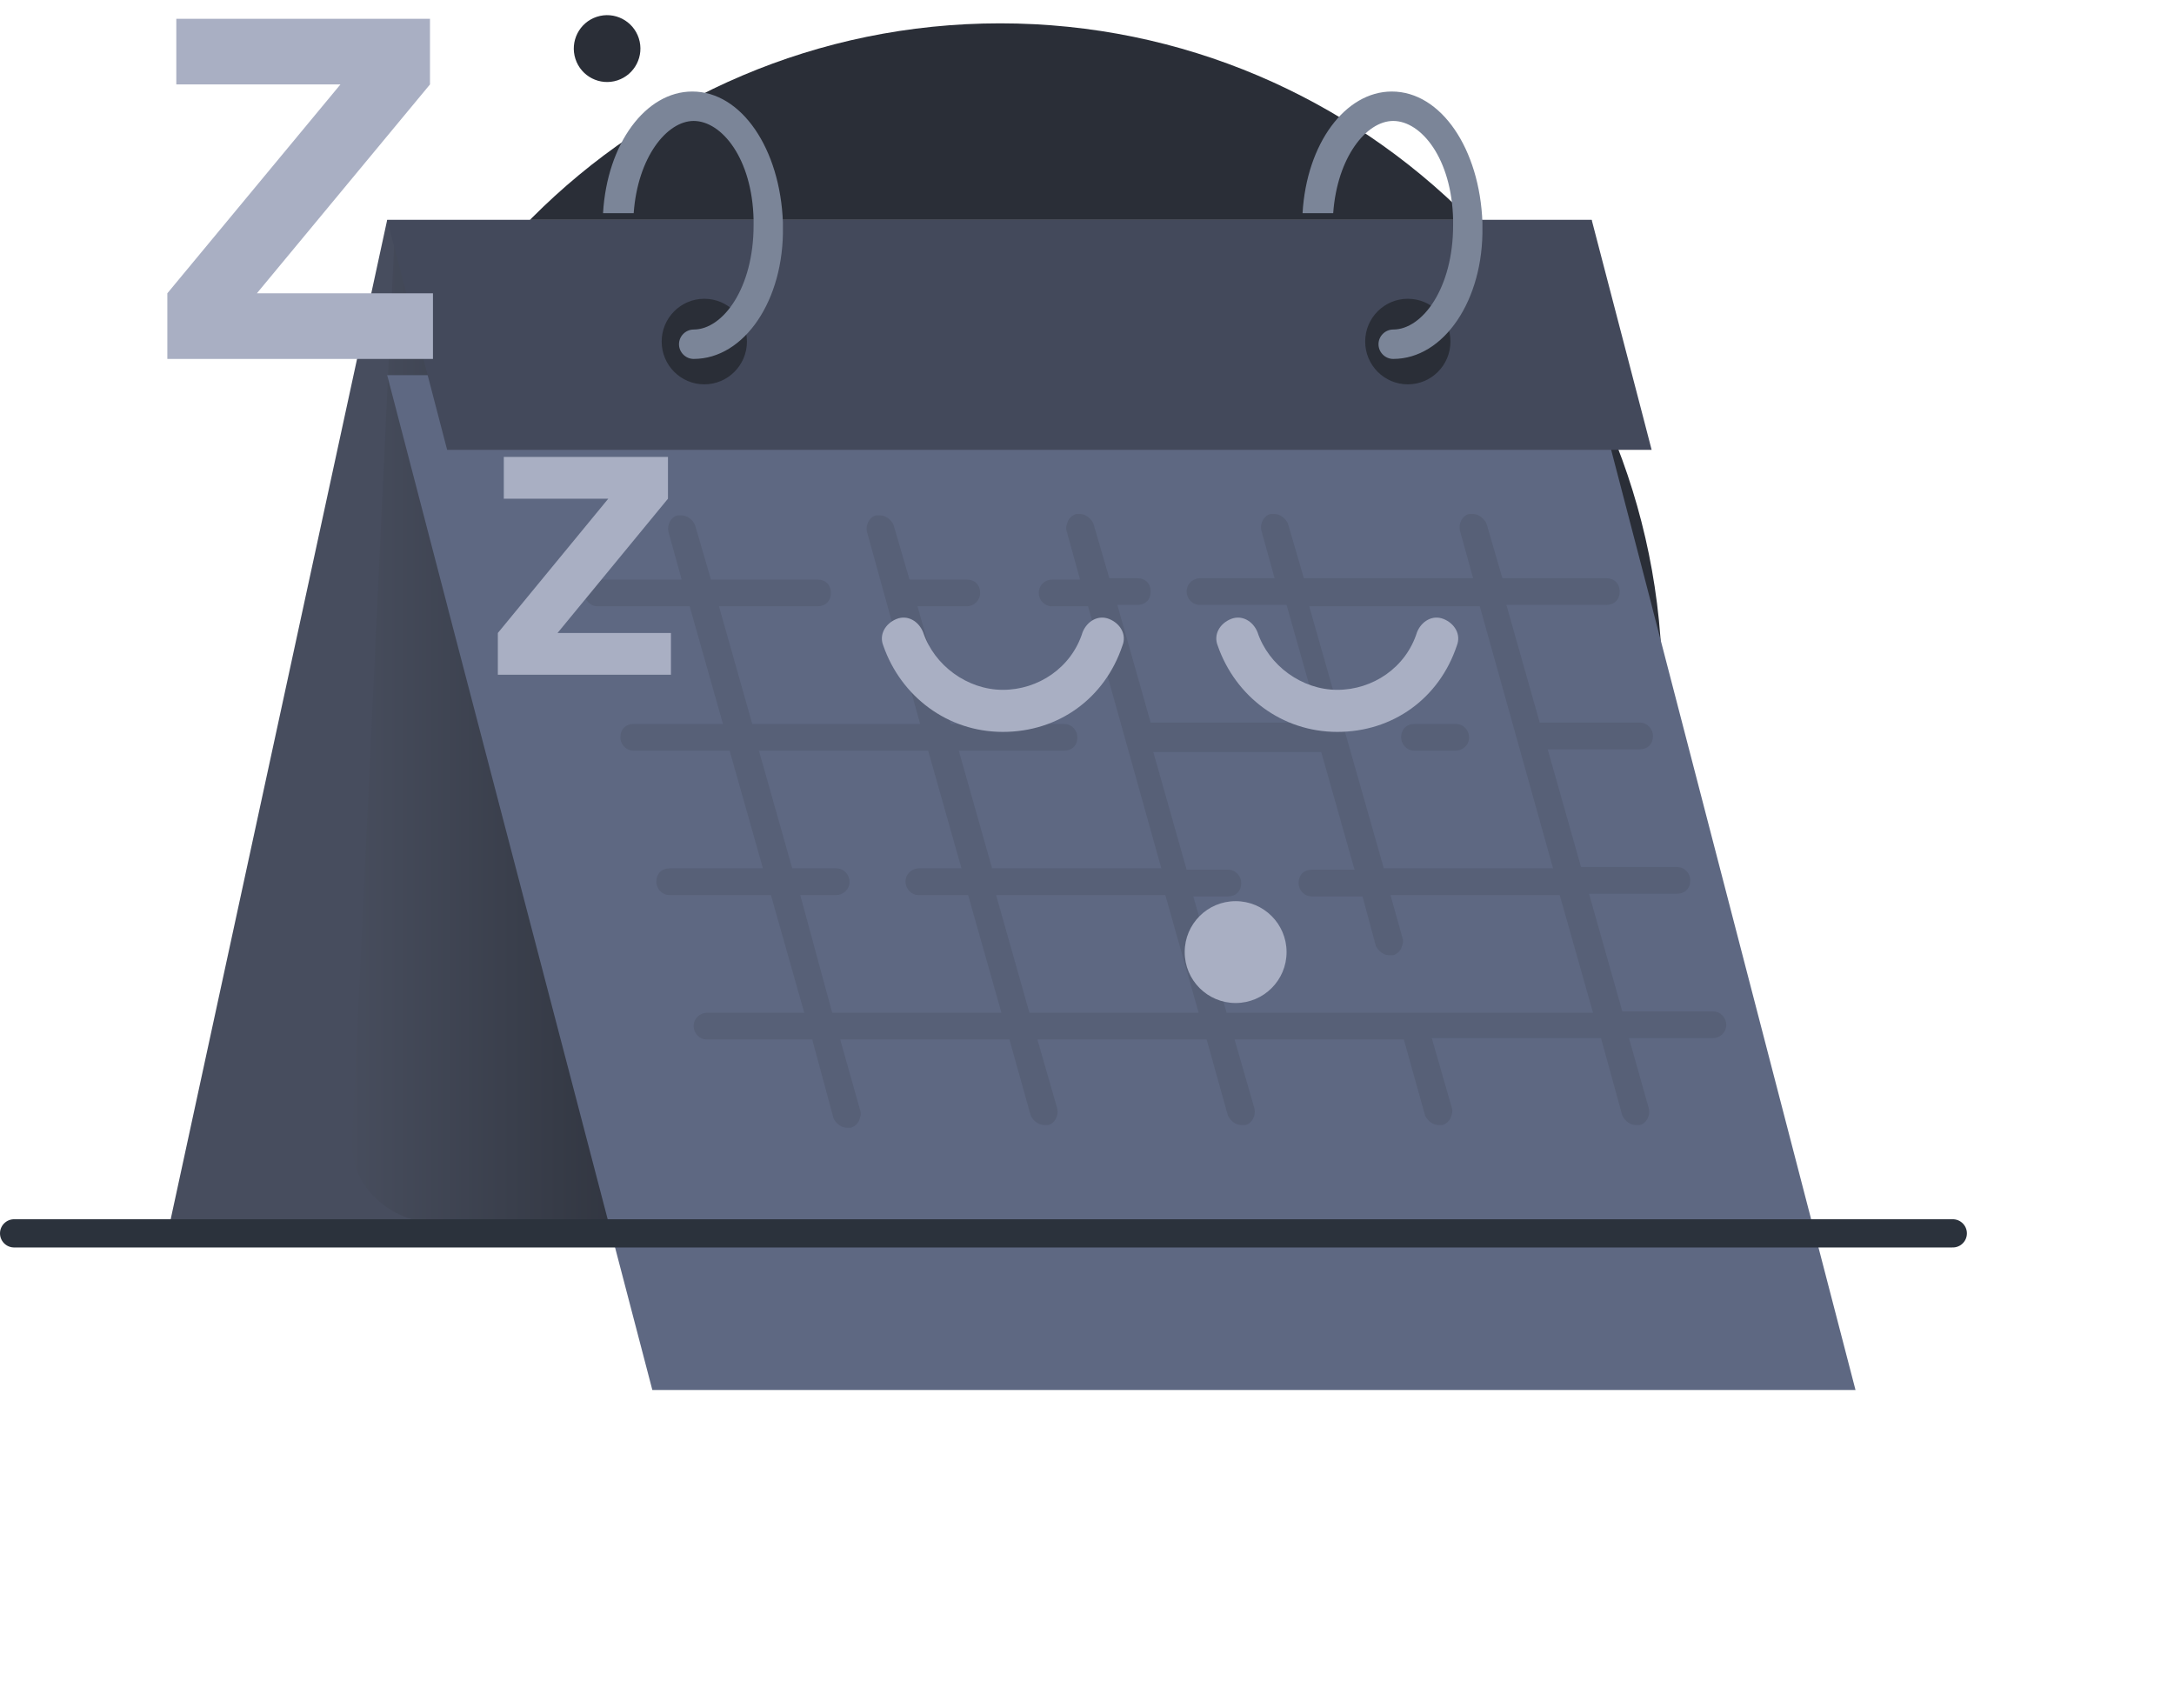 <svg width="154" height="121" viewBox="0 0 154 121" fill="none" xmlns="http://www.w3.org/2000/svg">
<path d="M70.844 95.791C96.752 95.791 117.753 74.717 117.753 48.722C117.753 22.727 96.752 1.653 70.844 1.653C44.937 1.653 23.936 22.727 23.936 48.722C23.936 74.717 44.937 95.791 70.844 95.791Z" fill="#2A2E37"/>
<path d="M43.735 5.693C44.974 5.289 45.652 3.953 45.25 2.709C44.847 1.466 43.516 0.785 42.276 1.19C41.037 1.594 40.359 2.929 40.762 4.173C41.164 5.417 42.496 6.097 43.735 5.693Z" fill="#2A2E37"/>
<path d="M97.083 87.457H11.854L27.427 15.575H112.751L97.083 87.457Z" fill="white"/>
<path d="M97.083 87.457H11.854L27.427 15.575H112.751L97.083 87.457Z" fill="#474D5E"/>
<path d="M50.068 86.635H31.047C27.588 86.635 24.74 83.928 24.944 80.755L27.995 15.803H32.573L50.068 86.635Z" fill="url(#paint0_linear)"/>
<g filter="url(#filter0_d)">
<path d="M131.439 87.457H46.21L31.769 32.243L31.674 31.865L27.427 15.575H112.751L116.432 29.686L116.998 31.865L117.092 32.243L131.439 87.457Z" fill="url(#paint1_linear)"/>
</g>
<path d="M116.998 31.865H31.674L27.427 15.575H112.751L116.432 29.686L116.998 31.865Z" fill="#43495B"/>
<path d="M49.891 27.224C51.559 27.224 52.911 25.867 52.911 24.193C52.911 22.52 51.559 21.163 49.891 21.163C48.223 21.163 46.871 22.52 46.871 24.193C46.871 25.867 48.223 27.224 49.891 27.224Z" fill="#2A2E37"/>
<path d="M99.726 27.224C101.394 27.224 102.746 25.867 102.746 24.193C102.746 22.52 101.394 21.163 99.726 21.163C98.058 21.163 96.706 22.52 96.706 24.193C96.706 25.867 98.058 27.224 99.726 27.224Z" fill="#2A2E37"/>
<path d="M49.136 25.424C48.57 25.424 48.098 24.951 48.098 24.383C48.098 23.814 48.57 23.341 49.136 23.341C51.212 23.341 53.383 20.405 53.383 15.954C53.383 15.859 53.383 15.67 53.383 15.575C53.289 11.219 51.118 8.567 49.136 8.567C47.248 8.567 45.172 11.124 44.889 15.102H42.718C43.001 10.177 45.738 6.483 49.041 6.483C52.534 6.483 55.271 10.556 55.46 15.765C55.46 15.859 55.46 15.954 55.46 16.049C55.554 21.258 52.722 25.424 49.136 25.424Z" fill="#7B8598"/>
<path d="M98.688 25.424C98.121 25.424 97.649 24.951 97.649 24.383C97.649 23.814 98.121 23.341 98.688 23.341C100.764 23.341 102.935 20.405 102.935 15.954C102.935 15.859 102.935 15.67 102.935 15.575C102.841 11.219 100.67 8.567 98.688 8.567C96.8 8.567 94.724 11.124 94.44 15.102H92.269C92.553 10.177 95.29 6.483 98.593 6.483C102.085 6.483 104.823 10.556 105.011 15.765C105.011 15.859 105.011 15.954 105.011 16.049C105.106 21.258 102.274 25.424 98.688 25.424Z" fill="#7B8598"/>
<path d="M1 87.362H138.329" stroke="#2B323C" stroke-width="2" stroke-miterlimit="10" stroke-linecap="round" stroke-linejoin="round"/>
<path opacity="0.3" d="M100.198 53.173C99.631 53.173 99.254 52.7 99.254 52.226C99.254 51.658 99.631 51.279 100.198 51.279H103.124C103.69 51.279 104.067 51.753 104.067 52.226C104.067 52.794 103.596 53.173 103.124 53.173H100.198Z" fill="#474D5E"/>
<path opacity="0.3" d="M59.99 79.88C59.613 79.88 59.235 79.596 59.046 79.217L57.536 73.63H50.08C49.514 73.63 49.136 73.156 49.136 72.683C49.136 72.115 49.608 71.736 50.08 71.736H56.97L54.61 63.401H47.437C46.871 63.401 46.493 62.928 46.493 62.455C46.493 61.886 46.871 61.507 47.437 61.507H54.044L51.684 53.173H44.889C44.322 53.173 43.945 52.7 43.945 52.226C43.945 51.658 44.322 51.279 44.889 51.279H51.212L48.853 42.945H42.34C41.774 42.945 41.397 42.472 41.397 41.998C41.397 41.43 41.774 41.051 42.34 41.051H48.286L47.343 37.642C47.248 37.168 47.532 36.6 48.003 36.505C48.098 36.505 48.192 36.505 48.286 36.505C48.664 36.505 49.042 36.789 49.23 37.168L50.363 41.051H57.914C58.48 41.051 58.858 41.43 58.858 41.998C58.858 42.566 58.48 42.945 57.914 42.945H50.929L53.289 51.279H65.181L61.406 37.642C61.312 37.168 61.595 36.6 62.067 36.505C62.161 36.505 62.255 36.505 62.35 36.505C62.727 36.505 63.105 36.789 63.294 37.168L64.426 41.051H68.485C69.051 41.051 69.429 41.43 69.429 41.998C69.429 42.566 68.957 42.945 68.485 42.945H64.993L67.352 51.279H75.375C75.941 51.279 76.319 51.753 76.319 52.226C76.319 52.794 75.941 53.173 75.375 53.173H67.918L70.278 61.507H82.265L77.074 42.945H74.525C73.959 42.945 73.582 42.472 73.582 41.998C73.582 41.43 74.053 41.051 74.525 41.051H76.507L75.564 37.642C75.469 37.358 75.564 37.168 75.658 36.884C75.752 36.694 75.941 36.505 76.224 36.41C76.319 36.41 76.413 36.41 76.507 36.41C76.885 36.41 77.263 36.694 77.451 37.073L78.584 40.956H80.566C81.132 40.956 81.51 41.335 81.51 41.903C81.51 42.472 81.132 42.85 80.566 42.85H79.15L81.51 51.184H93.497L91.137 42.85H85.002C84.436 42.85 84.058 42.377 84.058 41.903C84.058 41.335 84.53 40.956 85.002 40.956H90.287L89.344 37.547C89.249 37.073 89.532 36.505 90.004 36.41C90.099 36.41 90.193 36.41 90.287 36.41C90.665 36.41 91.043 36.694 91.231 37.073L92.364 40.956H104.351L103.407 37.547C103.312 37.073 103.596 36.505 104.068 36.41C104.162 36.41 104.256 36.41 104.351 36.41C104.728 36.41 105.106 36.694 105.295 37.073L106.427 40.956H113.789C114.355 40.956 114.733 41.335 114.733 41.903C114.733 42.472 114.355 42.85 113.789 42.85H106.71L109.07 51.184H116.149C116.715 51.184 117.093 51.658 117.093 52.132C117.093 52.7 116.715 53.079 116.149 53.079H109.636L111.996 61.413H118.792C119.358 61.413 119.735 61.886 119.735 62.36C119.735 62.928 119.358 63.307 118.792 63.307H112.562L114.922 71.641H121.34C121.906 71.641 122.284 72.115 122.284 72.588C122.284 73.156 121.812 73.535 121.34 73.535H115.394L116.809 78.555C116.904 79.028 116.621 79.596 116.149 79.691C116.054 79.691 115.96 79.691 115.866 79.691C115.488 79.691 115.111 79.407 114.922 79.028L113.412 73.535H101.425L102.841 78.46C102.935 78.744 102.841 78.933 102.746 79.217C102.652 79.407 102.463 79.596 102.18 79.691C102.086 79.691 101.991 79.691 101.897 79.691C101.519 79.691 101.142 79.407 100.953 79.028L99.443 73.63H87.456L88.872 78.555C88.966 79.028 88.683 79.596 88.211 79.691C88.117 79.691 88.022 79.691 87.928 79.691C87.55 79.691 87.173 79.407 86.984 79.028L85.474 73.63H73.487L74.903 78.555C74.997 79.028 74.714 79.596 74.242 79.691C74.148 79.691 74.053 79.691 73.959 79.691C73.582 79.691 73.204 79.407 73.015 79.028L71.505 73.63H59.518L60.934 78.649C61.028 78.933 60.934 79.123 60.84 79.407C60.745 79.596 60.556 79.786 60.273 79.88C60.179 79.88 60.085 79.88 59.99 79.88ZM86.89 71.736H112.845L110.486 63.401H98.499L99.348 66.432C99.443 66.716 99.348 66.906 99.254 67.19C99.16 67.379 98.971 67.569 98.688 67.663C98.593 67.663 98.499 67.663 98.404 67.663C98.027 67.663 97.65 67.379 97.461 67L96.517 63.496H92.93C92.364 63.496 91.986 63.023 91.986 62.549C91.986 61.981 92.364 61.602 92.93 61.602H95.951L93.591 53.268H81.698L84.058 61.602H86.984C87.55 61.602 87.928 62.076 87.928 62.549C87.928 63.117 87.55 63.496 86.984 63.496H84.53L86.89 71.736ZM72.921 71.736H84.908L82.548 63.401H70.561L72.921 71.736ZM58.952 71.736H70.939L68.579 63.401H65.087C64.521 63.401 64.143 62.928 64.143 62.455C64.143 61.886 64.615 61.507 65.087 61.507H68.107L65.748 53.173H53.761L56.12 61.507H59.235C59.801 61.507 60.179 61.981 60.179 62.455C60.179 63.023 59.707 63.401 59.235 63.401H56.687L58.952 71.736ZM98.027 61.507H110.014L104.823 42.945H92.742L98.027 61.507Z" fill="#474D5E"/>
<path d="M71.039 51.843C67.117 51.843 63.823 49.334 62.568 45.726C62.254 44.942 62.724 44.158 63.509 43.844C64.293 43.531 65.078 44.001 65.391 44.785C66.176 47.138 68.529 48.863 71.039 48.863C73.549 48.863 75.902 47.295 76.687 44.785C77.001 44.001 77.785 43.531 78.569 43.844C79.354 44.158 79.825 44.942 79.511 45.726C78.256 49.49 74.961 51.843 71.039 51.843Z" fill="#A9AFC3"/>
<path d="M94.728 51.843C90.806 51.843 87.511 49.334 86.257 45.726C85.943 44.942 86.413 44.158 87.198 43.844C87.982 43.531 88.767 44.001 89.08 44.785C89.865 47.138 92.218 48.863 94.728 48.863C97.238 48.863 99.591 47.295 100.376 44.785C100.69 44.001 101.474 43.531 102.258 43.844C103.043 44.158 103.513 44.942 103.2 45.726C101.945 49.49 98.65 51.843 94.728 51.843Z" fill="#A9AFC3"/>
<path d="M87.529 71.046C89.522 71.046 91.137 69.431 91.137 67.439C91.137 65.446 89.522 63.831 87.529 63.831C85.536 63.831 83.921 65.446 83.921 67.439C83.921 69.431 85.536 71.046 87.529 71.046Z" fill="#A9AFC3"/>
<path d="M12.489 5.98V1.331H30.459V5.98L18.197 20.775H30.67V25.424H11.854V20.775L24.116 5.98H12.489V5.98Z" fill="#A9AFC3"/>
<path d="M35.688 35.325V32.366H47.316V35.325L39.494 44.836H47.528V47.794H35.266V44.836L43.088 35.325H35.688Z" fill="#A9AFC3"/>
<defs>
<filter id="filter0_d" x="5.427" y="4.575" width="148.011" height="115.882" filterUnits="userSpaceOnUse" color-interpolation-filters="sRGB">
<feFlood flood-opacity="0" result="BackgroundImageFix"/>
<feColorMatrix in="SourceAlpha" type="matrix" values="0 0 0 0 0 0 0 0 0 0 0 0 0 0 0 0 0 0 127 0" result="hardAlpha"/>
<feOffset dy="11"/>
<feGaussianBlur stdDeviation="11"/>
<feColorMatrix type="matrix" values="0 0 0 0 0 0 0 0 0 0 0 0 0 0 0 0 0 0 0.27 0"/>
<feBlend mode="normal" in2="BackgroundImageFix" result="effect1_dropShadow"/>
<feBlend mode="normal" in="SourceGraphic" in2="effect1_dropShadow" result="shape"/>
</filter>
<linearGradient id="paint0_linear" x1="24.925" y1="51.208" x2="50.106" y2="51.208" gradientUnits="userSpaceOnUse">
<stop stop-color="#474D5D"/>
<stop offset="1" stop-color="#2A2E37"/>
</linearGradient>
<linearGradient id="paint1_linear" x1="79.399" y1="13.912" x2="79.399" y2="88.232" gradientUnits="userSpaceOnUse">
<stop stop-color="#5E6882"/>
<stop offset="0.996" stop-color="#5E6882"/>
</linearGradient>
</defs>
</svg>
